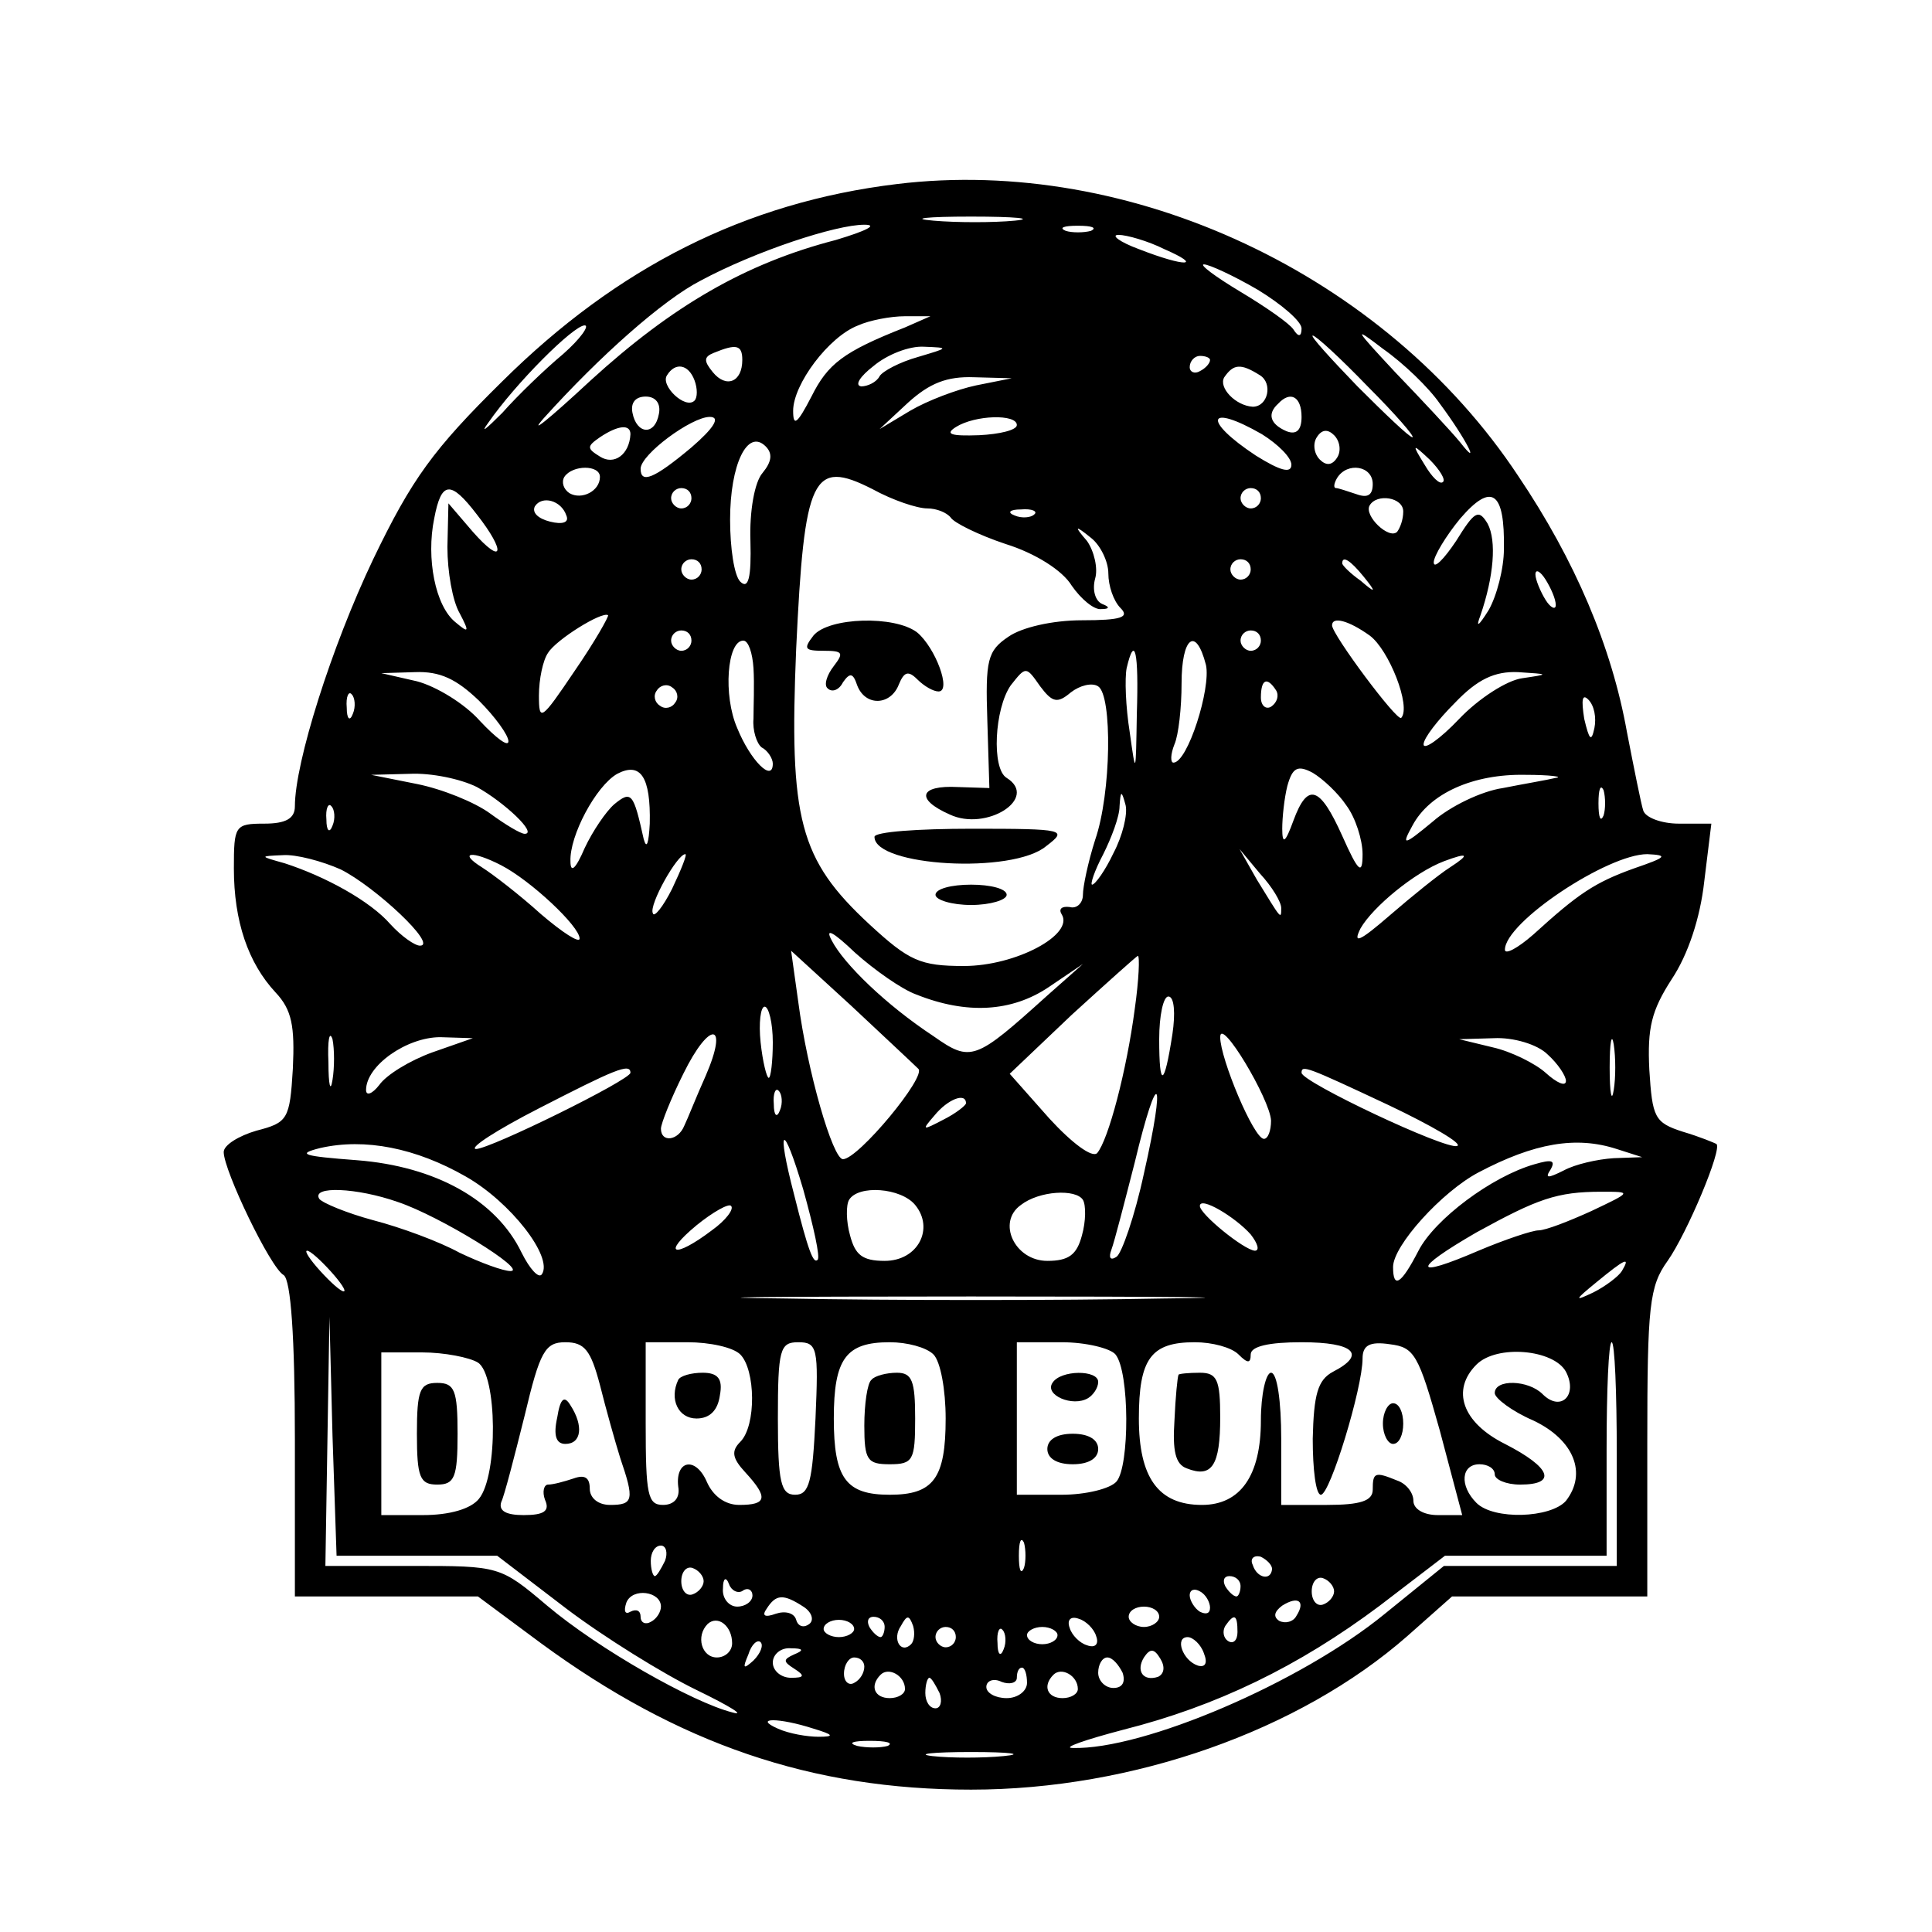 <?xml version="1.0" standalone="no"?>
<!DOCTYPE svg PUBLIC "-//W3C//DTD SVG 20010904//EN"
 "http://www.w3.org/TR/2001/REC-SVG-20010904/DTD/svg10.dtd">
<svg version="1.0" xmlns="http://www.w3.org/2000/svg"
 width="190pt" height="190pt" viewBox="0 0 190 190"
 preserveAspectRatio="xMidYMid meet">

<g transform="translate(0,190) scale(0.1,-0.1)"
fill="#000000" stroke="none">
<path d="M882 1719 c-149 -18 -275 -82 -388 -194 -68 -67 -89 -96 -127 -175
-41 -86 -77 -200 -77 -243 0 -12 -9 -17 -30 -17 -29 0 -30 -2 -30 -44 0 -52
14 -93 41 -122 16 -17 19 -33 17 -75 -3 -50 -5 -53 -36 -61 -17 -5 -32 -14
-32 -21 0 -18 46 -114 59 -121 7 -5 11 -60 11 -162 l0 -154 90 0 90 0 62 -46
c135 -99 266 -144 423 -144 159 0 323 58 429 151 l44 39 96 0 96 0 0 151 c0
135 2 154 20 179 19 27 54 110 48 115 -2 1 -16 7 -33 12 -28 9 -30 14 -33 61
-2 41 2 58 22 89 16 24 28 60 32 96 l7 57 -32 0 c-17 0 -33 6 -35 13 -2 6 -9
41 -16 77 -15 84 -51 169 -107 252 -131 198 -381 315 -611 287z m116 -36 c-21
-2 -57 -2 -80 0 -24 2 -7 4 37 4 44 0 63 -2 43 -4z m-176 -19 c-89 -23 -161
-65 -241 -138 -42 -39 -62 -55 -46 -37 55 61 117 116 154 135 54 29 133 55
161 55 14 0 2 -6 -28 -15z m251 9 c-7 -2 -19 -2 -25 0 -7 3 -2 5 12 5 14 0 19
-2 13 -5z m72 -18 c39 -17 21 -18 -25 0 -19 7 -28 14 -20 14 8 0 29 -6 45 -14z
m92 -40 c23 -14 43 -31 43 -38 0 -8 -3 -9 -8 -1 -4 6 -27 22 -52 37 -25 15
-41 27 -36 27 5 0 29 -11 53 -25z m-347 -37 c-61 -24 -76 -36 -92 -68 -14 -27
-18 -30 -18 -14 0 26 35 73 64 84 11 5 32 9 46 9 l25 0 -25 -11z m-336 -26
c-18 -15 -45 -41 -60 -58 -16 -16 -22 -21 -14 -10 27 39 84 96 95 96 5 0 -4
-13 -21 -28z m862 -49 c26 -35 41 -65 20 -38 -9 11 -38 42 -64 69 -40 43 -42
46 -12 23 20 -14 45 -38 56 -54z m-71 17 c27 -27 47 -50 44 -50 -3 0 -27 23
-54 50 -27 28 -47 50 -44 50 3 0 27 -22 54 -50z m-615 26 c0 -22 -16 -28 -29
-12 -9 11 -9 15 1 19 22 9 28 8 28 -7z m173 3 c-18 -5 -35 -14 -38 -19 -3 -6
-12 -10 -18 -10 -7 1 -1 10 12 20 13 11 35 20 50 19 25 -1 24 -1 -6 -10z m287
-3 c0 -3 -4 -8 -10 -11 -5 -3 -10 -1 -10 4 0 6 5 11 10 11 6 0 10 -2 10 -4z
m-507 -20 c3 -8 3 -17 0 -20 -9 -9 -34 15 -27 25 8 13 21 11 27 -5z m556 5
c13 -8 8 -31 -7 -31 -17 1 -34 19 -28 29 9 13 16 14 35 2z m-279 -10 c-19 -4
-48 -15 -65 -25 l-30 -18 28 26 c21 19 38 26 65 25 l37 -1 -35 -7z m-312 -28
c-4 -22 -22 -20 -26 1 -2 10 3 16 13 16 10 0 15 -7 13 -17z m632 -3 c0 -13 -5
-18 -15 -14 -16 7 -19 17 -8 27 12 13 23 7 23 -13z m-600 -30 c-37 -31 -50
-36 -50 -21 0 14 50 51 68 51 11 0 4 -11 -18 -30z m320 22 c0 -5 -17 -9 -37
-10 -28 -1 -34 1 -23 8 19 12 60 13 60 2z m241 -9 c16 -10 29 -23 29 -30 0 -9
-11 -6 -35 9 -53 35 -48 52 6 21z m-621 0 c-1 -20 -16 -31 -30 -22 -13 8 -13
10 0 19 18 12 30 13 30 3z m695 -23 c-5 -8 -11 -8 -17 -2 -6 6 -7 16 -3 22 5
8 11 8 17 2 6 -6 7 -16 3 -22z m-565 -15 c-8 -9 -13 -38 -12 -67 1 -36 -2 -48
-10 -40 -6 6 -10 33 -10 61 0 54 17 90 35 72 7 -7 6 -15 -3 -26z m669 -9 c-3
-3 -11 5 -18 17 -13 21 -12 21 5 5 10 -10 16 -20 13 -22z m-829 5 c0 -14 -18
-23 -30 -16 -6 4 -8 11 -5 16 8 12 35 12 35 0z m322 -31 c9 0 19 -4 23 -9 3
-5 27 -17 54 -26 29 -9 56 -26 65 -41 9 -13 22 -24 29 -23 8 0 9 2 1 5 -7 3
-10 14 -7 25 3 10 -1 27 -8 37 -13 15 -12 16 4 3 9 -7 17 -23 17 -35 0 -12 5
-27 12 -34 9 -9 1 -12 -38 -12 -29 0 -59 -7 -72 -16 -21 -14 -23 -23 -21 -83
l2 -66 -31 1 c-38 2 -42 -12 -8 -27 36 -17 88 16 56 36 -15 9 -12 68 4 91 15
19 15 19 29 -1 12 -16 17 -17 30 -6 9 7 21 10 27 6 14 -9 13 -105 -3 -151 -7
-22 -12 -46 -12 -54 0 -8 -6 -14 -13 -12 -8 1 -11 -2 -8 -7 13 -20 -45 -51
-96 -51 -43 0 -54 5 -93 41 -69 64 -79 103 -72 271 8 170 16 187 75 157 20
-11 44 -19 54 -19z m438 24 c0 -11 -5 -14 -16 -10 -9 3 -18 6 -20 6 -3 0 -2 5
1 10 10 16 35 12 35 -6z m-881 -30 c29 -37 26 -51 -4 -17 l-24 28 -1 -43 c0
-24 5 -53 12 -65 10 -19 9 -20 -4 -9 -20 16 -29 63 -21 102 7 37 16 38 42 4z
m211 16 c0 -5 -4 -10 -10 -10 -5 0 -10 5 -10 10 0 6 5 10 10 10 6 0 10 -4 10
-10z m560 0 c0 -5 -4 -10 -10 -10 -5 0 -10 5 -10 10 0 6 5 10 10 10 6 0 10 -4
10 -10z m239 -50 c0 -19 -7 -46 -15 -60 -10 -16 -13 -18 -8 -5 13 38 16 73 7
90 -9 15 -13 12 -31 -17 -12 -18 -22 -28 -22 -21 0 6 12 26 26 43 31 36 44 27
43 -30z m-922 33 c3 -7 -4 -9 -16 -6 -12 3 -18 9 -15 15 7 11 26 6 31 -9z
m823 4 c0 -8 -3 -16 -6 -20 -8 -8 -33 16 -27 26 7 12 33 8 33 -6z m-363 -3
c-3 -3 -12 -4 -19 -1 -8 3 -5 6 6 6 11 1 17 -2 13 -5z m-327 -54 c0 -5 -4 -10
-10 -10 -5 0 -10 5 -10 10 0 6 5 10 10 10 6 0 10 -4 10 -10z m540 0 c0 -5 -4
-10 -10 -10 -5 0 -10 5 -10 10 0 6 5 10 10 10 6 0 10 -4 10 -10z m111 -7 c13
-16 12 -17 -3 -4 -10 7 -18 15 -18 17 0 8 8 3 21 -13z m189 -28 c0 -5 -5 -3
-10 5 -5 8 -10 20 -10 25 0 6 5 3 10 -5 5 -8 10 -19 10 -25z m-965 -65 c-33
-49 -35 -50 -35 -24 0 16 4 35 9 42 8 13 53 41 59 37 1 -1 -13 -26 -33 -55z
m782 35 c19 -14 41 -70 31 -81 -4 -4 -68 82 -68 91 0 9 16 5 37 -10z m-667 -5
c0 -5 -4 -10 -10 -10 -5 0 -10 5 -10 10 0 6 5 10 10 10 6 0 10 -4 10 -10z
m560 0 c0 -5 -4 -10 -10 -10 -5 0 -10 5 -10 10 0 6 5 10 10 10 6 0 10 -4 10
-10z m-499 -27 c1 -16 0 -38 0 -50 -1 -11 3 -24 8 -28 6 -3 11 -11 11 -16 0
-19 -22 3 -35 35 -14 32 -10 86 6 86 5 0 9 -12 10 -27z m445 3 c5 -23 -18 -96
-32 -96 -3 0 -3 8 1 18 4 9 7 36 7 60 0 45 14 57 24 18z m-68 -48 c-1 -61 -1
-61 -7 -18 -4 25 -5 53 -3 63 8 34 12 16 10 -45z m-647 13 c16 -16 29 -34 29
-40 0 -6 -12 3 -28 20 -15 17 -43 34 -62 39 l-35 8 33 1 c25 1 41 -7 63 -28z
m1026 22 c-15 -2 -43 -20 -62 -40 -19 -20 -35 -31 -35 -25 0 6 14 24 31 41 22
23 39 31 62 30 31 -2 31 -2 4 -6z m-833 -24 c-3 -5 -10 -7 -15 -3 -5 3 -7 10
-3 15 3 5 10 7 15 3 5 -3 7 -10 3 -15z m591 12 c3 -5 1 -12 -5 -16 -5 -3 -10
1 -10 9 0 18 6 21 15 7z m-908 -23 c-3 -8 -6 -5 -6 6 -1 11 2 17 5 13 3 -3 4
-12 1 -19z m1221 -14 c-3 -14 -5 -12 -10 9 -3 19 -2 25 4 19 6 -6 8 -18 6 -28z
m-929 -94 c-1 -19 -3 -26 -6 -15 -10 45 -12 48 -29 34 -8 -7 -21 -26 -29 -43
-9 -21 -14 -25 -14 -13 -1 25 25 74 46 86 23 12 33 -3 32 -49z m685 18 c9 -12
16 -34 16 -48 0 -21 -4 -18 -20 18 -22 49 -34 53 -48 15 -8 -22 -11 -24 -11
-8 0 11 2 30 5 42 5 18 10 21 25 13 10 -6 25 -20 33 -32z m-855 18 c27 -15 60
-46 47 -46 -4 0 -19 9 -34 20 -15 11 -47 24 -72 29 l-45 9 38 1 c21 1 50 -5
66 -13z m1061 9 c-8 -2 -32 -6 -52 -10 -21 -3 -52 -18 -69 -33 -29 -24 -31
-24 -20 -4 17 32 60 51 111 50 25 0 38 -2 30 -3z m47 -37 c-3 -7 -5 -2 -5 12
0 14 2 19 5 13 2 -7 2 -19 0 -25z m-482 -37 c-8 -17 -18 -31 -21 -31 -2 0 2
13 11 30 8 16 16 37 16 47 1 16 2 16 6 1 2 -9 -3 -30 -12 -47z m-768 27 c-3
-8 -6 -5 -6 6 -1 11 2 17 5 13 3 -3 4 -12 1 -19z m8 -43 c34 -17 96 -75 78
-75 -5 0 -18 9 -29 21 -20 23 -64 47 -104 60 -25 7 -25 7 -2 8 13 1 39 -6 57
-14z m158 4 c29 -15 77 -60 77 -72 0 -5 -17 6 -38 24 -21 19 -47 39 -58 46
-24 15 -10 17 19 2z m168 -23 c-9 -18 -18 -29 -19 -24 -4 8 24 58 32 58 2 0
-4 -15 -13 -34z m599 -19 c0 -12 0 -11 -24 28 l-17 30 20 -24 c12 -13 21 -28
21 -34z m166 40 c-11 -7 -37 -28 -59 -47 -30 -26 -37 -29 -29 -13 12 21 53 55
82 66 24 9 26 7 6 -6z m181 -1 c-39 -14 -55 -25 -99 -65 -16 -14 -28 -20 -28
-15 0 27 101 94 140 94 21 -1 19 -3 -13 -14z m-706 -124 c50 -20 94 -17 130 7
l34 23 -35 -31 c-71 -64 -75 -66 -112 -40 -47 31 -88 71 -100 94 -7 13 1 9 23
-12 19 -17 46 -36 60 -41z m2 -73 c9 -7 -59 -89 -74 -89 -10 0 -35 86 -44 155
l-7 50 59 -54 c32 -30 62 -58 66 -62z m213 59 c-8 -61 -26 -129 -37 -142 -5
-5 -25 10 -47 34 l-39 44 61 58 c34 31 63 57 65 58 2 0 1 -24 -3 -52z m37 -25
c-8 -52 -13 -54 -13 -5 0 23 4 42 9 42 6 0 7 -17 4 -37z m-393 -8 c0 -19 -2
-35 -4 -35 -2 0 -6 16 -8 35 -2 19 0 35 4 35 4 0 8 -16 8 -35z m-433 -37 c-2
-13 -4 -5 -4 17 -1 22 1 32 4 23 2 -10 2 -28 0 -40z m367 4 c-9 -20 -18 -43
-21 -49 -6 -15 -23 -17 -23 -3 0 5 10 30 22 54 26 53 45 51 22 -2z m556 -44
c0 -10 -3 -18 -7 -18 -10 0 -43 79 -43 100 0 21 49 -61 50 -82z m337 30 c-2
-13 -4 -3 -4 22 0 25 2 35 4 23 2 -13 2 -33 0 -45z m-1162 37 c-22 -8 -45 -22
-52 -32 -7 -9 -13 -11 -13 -5 0 24 40 52 73 52 l32 -1 -40 -14z m1097 -2 c10
-9 18 -21 18 -26 0 -6 -9 -2 -20 8 -10 9 -34 21 -52 25 l-33 8 34 1 c19 1 43
-6 53 -16z m-902 -18 c0 -7 -138 -75 -152 -75 -7 1 21 19 62 40 74 38 90 45
90 35z m746 -32 c42 -20 73 -38 67 -40 -11 -4 -153 63 -153 72 0 8 5 6 86 -32z
m-599 -5 c-3 -8 -6 -5 -6 6 -1 11 2 17 5 13 3 -3 4 -12 1 -19z m358 -62 c-9
-42 -22 -79 -27 -82 -6 -4 -8 -1 -5 7 3 8 13 47 23 86 23 96 31 86 9 -11z
m-175 69 c0 -2 -10 -10 -22 -16 -21 -11 -22 -11 -9 4 13 16 31 23 31 12z
m-146 -154 c-4 -4 -9 8 -23 64 -18 69 -11 73 9 5 10 -36 17 -67 14 -69z m-346
82 c44 -25 86 -79 75 -96 -3 -5 -12 5 -20 21 -25 52 -85 85 -162 91 -53 4 -60
6 -36 12 44 10 94 0 143 -28z m1132 27 l25 -8 -28 -1 c-16 -1 -38 -6 -49 -12
-16 -8 -19 -8 -13 1 5 9 1 10 -16 5 -42 -12 -98 -54 -114 -85 -17 -33 -25 -38
-25 -16 0 21 48 74 84 93 55 29 96 36 136 23z m-1199 -52 c42 -14 129 -68 111
-68 -7 0 -29 8 -50 18 -20 11 -58 25 -85 32 -26 7 -50 17 -53 21 -8 13 37 11
77 -3z m509 -3 c19 -23 3 -55 -30 -55 -22 0 -29 6 -34 25 -4 14 -4 30 -1 35 9
15 51 12 65 -5z m165 5 c3 -5 3 -21 -1 -35 -5 -19 -13 -25 -34 -25 -32 0 -50
38 -26 55 18 14 54 16 61 5z m500 -11 c-22 -10 -45 -19 -52 -19 -6 0 -33 -9
-59 -20 -65 -28 -66 -19 -2 18 60 33 79 40 123 40 30 0 30 0 -10 -19z m-865
-19 c-37 -28 -50 -24 -15 5 16 13 32 22 34 19 3 -3 -5 -14 -19 -24z m530 -4
c7 -9 9 -16 4 -16 -11 1 -54 36 -54 44 0 10 35 -11 50 -28z m-905 -36 c10 -11
16 -20 13 -20 -3 0 -13 9 -23 20 -10 11 -16 20 -13 20 3 0 13 -9 23 -20z
m1270 0 c-3 -5 -16 -15 -28 -21 -19 -9 -19 -8 3 10 28 23 34 26 25 11z m-452
-27 c-100 -2 -266 -2 -370 0 -103 1 -21 2 182 2 204 0 288 -1 188 -2z m-733
-253 l79 0 68 -52 c37 -28 95 -64 128 -80 33 -16 49 -26 35 -22 -39 10 -131
62 -182 105 -46 39 -47 39 -132 39 l-86 0 2 123 2 122 3 -117 4 -118 79 0z
m180 168 c6 -24 15 -56 20 -72 14 -41 13 -46 -10 -46 -12 0 -20 7 -20 16 0 11
-5 14 -16 10 -9 -3 -20 -6 -25 -6 -4 0 -6 -7 -3 -15 5 -11 -1 -15 -21 -15 -17
0 -25 4 -22 13 3 6 13 45 23 85 15 63 20 72 40 72 19 0 25 -8 34 -42z m138 30
c15 -15 16 -70 0 -86 -9 -9 -8 -16 5 -30 23 -25 21 -32 -6 -32 -14 0 -26 9
-32 23 -11 25 -31 21 -28 -5 2 -11 -4 -18 -15 -18 -15 0 -17 10 -17 80 l0 80
41 0 c22 0 45 -5 52 -12z m74 -63 c-3 -62 -6 -75 -20 -75 -14 0 -17 12 -17 75
0 68 2 75 20 75 19 0 20 -6 17 -75z m116 63 c7 -7 12 -35 12 -63 0 -59 -12
-75 -55 -75 -43 0 -55 16 -55 75 0 59 12 75 55 75 17 0 36 -5 43 -12z m179 0
c14 -17 14 -110 1 -125 -6 -7 -30 -13 -54 -13 l-44 0 0 75 0 75 44 0 c24 0 48
-6 53 -12z m121 0 c9 -9 12 -9 12 0 0 8 18 12 50 12 52 0 64 -12 31 -29 -15
-8 -19 -22 -20 -66 0 -30 3 -55 8 -55 9 0 41 105 41 134 0 13 7 17 27 14 24
-3 28 -10 49 -85 l22 -83 -24 0 c-14 0 -24 6 -24 14 0 8 -7 17 -16 20 -22 9
-24 8 -24 -9 0 -11 -12 -15 -45 -15 l-45 0 0 65 c0 37 -4 65 -10 65 -5 0 -10
-21 -10 -47 0 -54 -20 -83 -58 -83 -43 0 -62 27 -62 85 0 59 12 75 55 75 17 0
36 -5 43 -12z m372 -98 l0 -110 -85 0 -85 0 -58 -47 c-83 -68 -238 -134 -307
-132 -11 0 12 8 50 18 91 23 172 62 252 122 l64 49 80 0 79 0 0 105 c0 58 2
105 5 105 3 0 5 -49 5 -110z m-1120 90 c19 -12 20 -111 1 -134 -8 -10 -29 -16
-55 -16 l-41 0 0 80 0 80 40 0 c22 0 47 -5 55 -10z m1070 -9 c12 -23 -5 -40
-23 -22 -14 14 -47 15 -47 1 0 -5 17 -18 38 -27 40 -19 53 -52 32 -79 -15 -17
-71 -19 -88 -2 -17 17 -15 38 3 38 8 0 15 -4 15 -10 0 -5 11 -10 25 -10 37 0
30 17 -15 40 -42 21 -53 53 -28 78 20 20 76 15 88 -7z m-533 -193 c-3 -7 -5
-2 -5 12 0 14 2 19 5 13 2 -7 2 -19 0 -25z m-353 7 c-4 -8 -8 -15 -10 -15 -2
0 -4 7 -4 15 0 8 4 15 10 15 5 0 7 -7 4 -15z m597 -8 c-1 -12 -15 -9 -19 4 -3
6 1 10 8 8 6 -3 11 -8 11 -12z m-559 -12 c0 -5 -5 -11 -11 -13 -6 -2 -11 4
-11 13 0 9 5 15 11 13 6 -2 11 -8 11 -13z m39 -9 c5 3 9 0 9 -5 0 -6 -7 -11
-15 -11 -8 0 -15 8 -14 18 0 10 3 12 6 4 2 -6 9 -10 14 -6z m489 4 c0 -5 -2
-10 -4 -10 -3 0 -8 5 -11 10 -3 6 -1 10 4 10 6 0 11 -4 11 -10z m92 -5 c0 -5
-5 -11 -11 -13 -6 -2 -11 4 -11 13 0 9 5 15 11 13 6 -2 11 -8 11 -13z m-662
-15 c0 -5 -4 -12 -10 -15 -5 -3 -10 -1 -10 5 0 6 -4 8 -10 5 -5 -3 -7 0 -4 9
6 15 34 11 34 -4z m540 -1 c0 -6 -4 -7 -10 -4 -5 3 -10 11 -10 16 0 6 5 7 10
4 6 -3 10 -11 10 -16z m-400 1 c8 -5 11 -13 6 -17 -5 -4 -11 -3 -13 4 -2 7
-11 9 -20 6 -11 -4 -14 -2 -9 5 9 14 16 15 36 2z m485 -9 c-3 -6 -11 -8 -17
-5 -6 4 -5 9 3 15 16 10 23 4 14 -10z m-135 -1 c0 -5 -7 -10 -15 -10 -8 0 -15
5 -15 10 0 6 7 10 15 10 8 0 15 -4 15 -10z m-420 -26 c0 -8 -7 -14 -15 -14
-15 0 -21 21 -9 33 10 9 24 -2 24 -19z m120 14 c0 -4 -7 -8 -15 -8 -8 0 -15 4
-15 8 0 5 7 9 15 9 8 0 15 -4 15 -9z m30 2 c0 -5 -2 -10 -4 -10 -3 0 -8 5 -11
10 -3 6 -1 10 4 10 6 0 11 -4 11 -10z m26 -17 c-10 -10 -19 5 -10 18 6 11 8
11 12 0 2 -7 1 -15 -2 -18z m182 8 c3 -8 -1 -12 -9 -9 -7 2 -15 10 -17 17 -3
8 1 12 9 9 7 -2 15 -10 17 -17z m139 4 c0 -8 -4 -12 -9 -9 -5 3 -6 10 -3 15 9
13 12 11 12 -6z m-277 -5 c0 -5 -4 -10 -10 -10 -5 0 -10 5 -10 10 0 6 5 10 10
10 6 0 10 -4 10 -10z m47 -12 c-3 -8 -6 -5 -6 6 -1 11 2 17 5 13 3 -3 4 -12 1
-19z m53 14 c0 -5 -7 -9 -15 -9 -8 0 -15 4 -15 9 0 4 7 8 15 8 8 0 15 -4 15
-8z m-299 -25 c-10 -9 -11 -8 -5 6 3 10 9 15 12 12 3 -3 0 -11 -7 -18z m443 7
c4 -10 1 -14 -6 -12 -15 5 -23 28 -10 28 5 0 13 -7 16 -16z m-403 -1 c-11 -5
-11 -7 0 -14 11 -7 10 -9 -3 -9 -10 0 -18 7 -18 15 0 8 8 15 18 14 12 0 13 -2
3 -6z m358 -22 c-15 -5 -22 6 -14 19 6 9 10 9 16 -1 5 -8 4 -15 -2 -18z m-289
10 c0 -6 -4 -13 -10 -16 -5 -3 -10 1 -10 9 0 9 5 16 10 16 6 0 10 -4 10 -9z
m254 -6 c3 -9 0 -15 -9 -15 -8 0 -15 7 -15 15 0 8 4 15 9 15 5 0 11 -7 15 -15z
m-214 -16 c0 -5 -7 -9 -15 -9 -15 0 -20 12 -9 23 8 8 24 -1 24 -14z m120 6 c0
-8 -9 -15 -20 -15 -11 0 -20 5 -20 11 0 6 7 9 15 5 8 -3 15 -1 15 4 0 6 2 10
5 10 3 0 5 -7 5 -15z m50 -6 c0 -5 -7 -9 -15 -9 -15 0 -20 12 -9 23 8 8 24 -1
24 -14z m-136 -4 c3 -8 1 -15 -4 -15 -6 0 -10 7 -10 15 0 8 2 15 4 15 2 0 6
-7 10 -15z m-124 -35 c20 -6 21 -8 5 -8 -11 0 -29 3 -40 8 -25 11 1 11 35 0z
m73 -17 c-7 -2 -21 -2 -30 0 -10 3 -4 5 12 5 17 0 24 -2 18 -5z m114 -10 c-20
-2 -52 -2 -70 0 -17 2 0 4 38 4 39 0 53 -2 32 -4z"/>
<path d="M800 1275 c-10 -13 -9 -15 10 -15 19 0 20 -2 10 -15 -7 -9 -10 -19
-6 -22 4 -4 11 -2 15 6 7 10 10 9 14 -3 8 -21 33 -20 41 1 5 12 9 14 18 5 7
-7 16 -12 21 -12 13 0 -3 43 -21 58 -22 17 -87 15 -102 -3z"/>
<path d="M860 1077 c0 -29 136 -37 169 -9 21 16 19 17 -73 17 -53 0 -96 -3
-96 -8z"/>
<path d="M920 1020 c0 -5 16 -10 35 -10 19 0 35 5 35 10 0 6 -16 10 -35 10
-19 0 -35 -4 -35 -10z"/>
<path d="M548 506 c-4 -18 -1 -26 8 -26 16 0 18 18 5 38 -6 10 -10 7 -13 -12z"/>
<path d="M667 543 c-9 -19 0 -38 18 -38 13 0 21 8 23 23 3 16 -2 22 -17 22
-11 0 -22 -3 -24 -7z"/>
<path d="M857 543 c-4 -3 -7 -24 -7 -45 0 -34 3 -38 25 -38 23 0 25 4 25 45 0
37 -3 45 -18 45 -10 0 -22 -3 -25 -7z"/>
<path d="M1035 540 c-8 -12 20 -24 35 -15 5 3 10 10 10 16 0 12 -37 12 -45 -1z"/>
<path d="M1030 475 c0 -9 9 -15 25 -15 16 0 25 6 25 15 0 9 -9 15 -25 15 -16
0 -25 -6 -25 -15z"/>
<path d="M1159 548 c-1 -2 -3 -22 -4 -45 -2 -30 1 -43 12 -47 25 -10 33 3 33
50 0 37 -3 44 -20 44 -11 0 -21 -1 -21 -2z"/>
<path d="M1360 500 c0 -11 5 -20 10 -20 6 0 10 9 10 20 0 11 -4 20 -10 20 -5
0 -10 -9 -10 -20z"/>
<path d="M410 490 c0 -43 3 -50 20 -50 17 0 20 7 20 50 0 43 -3 50 -20 50 -17
0 -20 -7 -20 -50z"/>
</g>
</svg>
